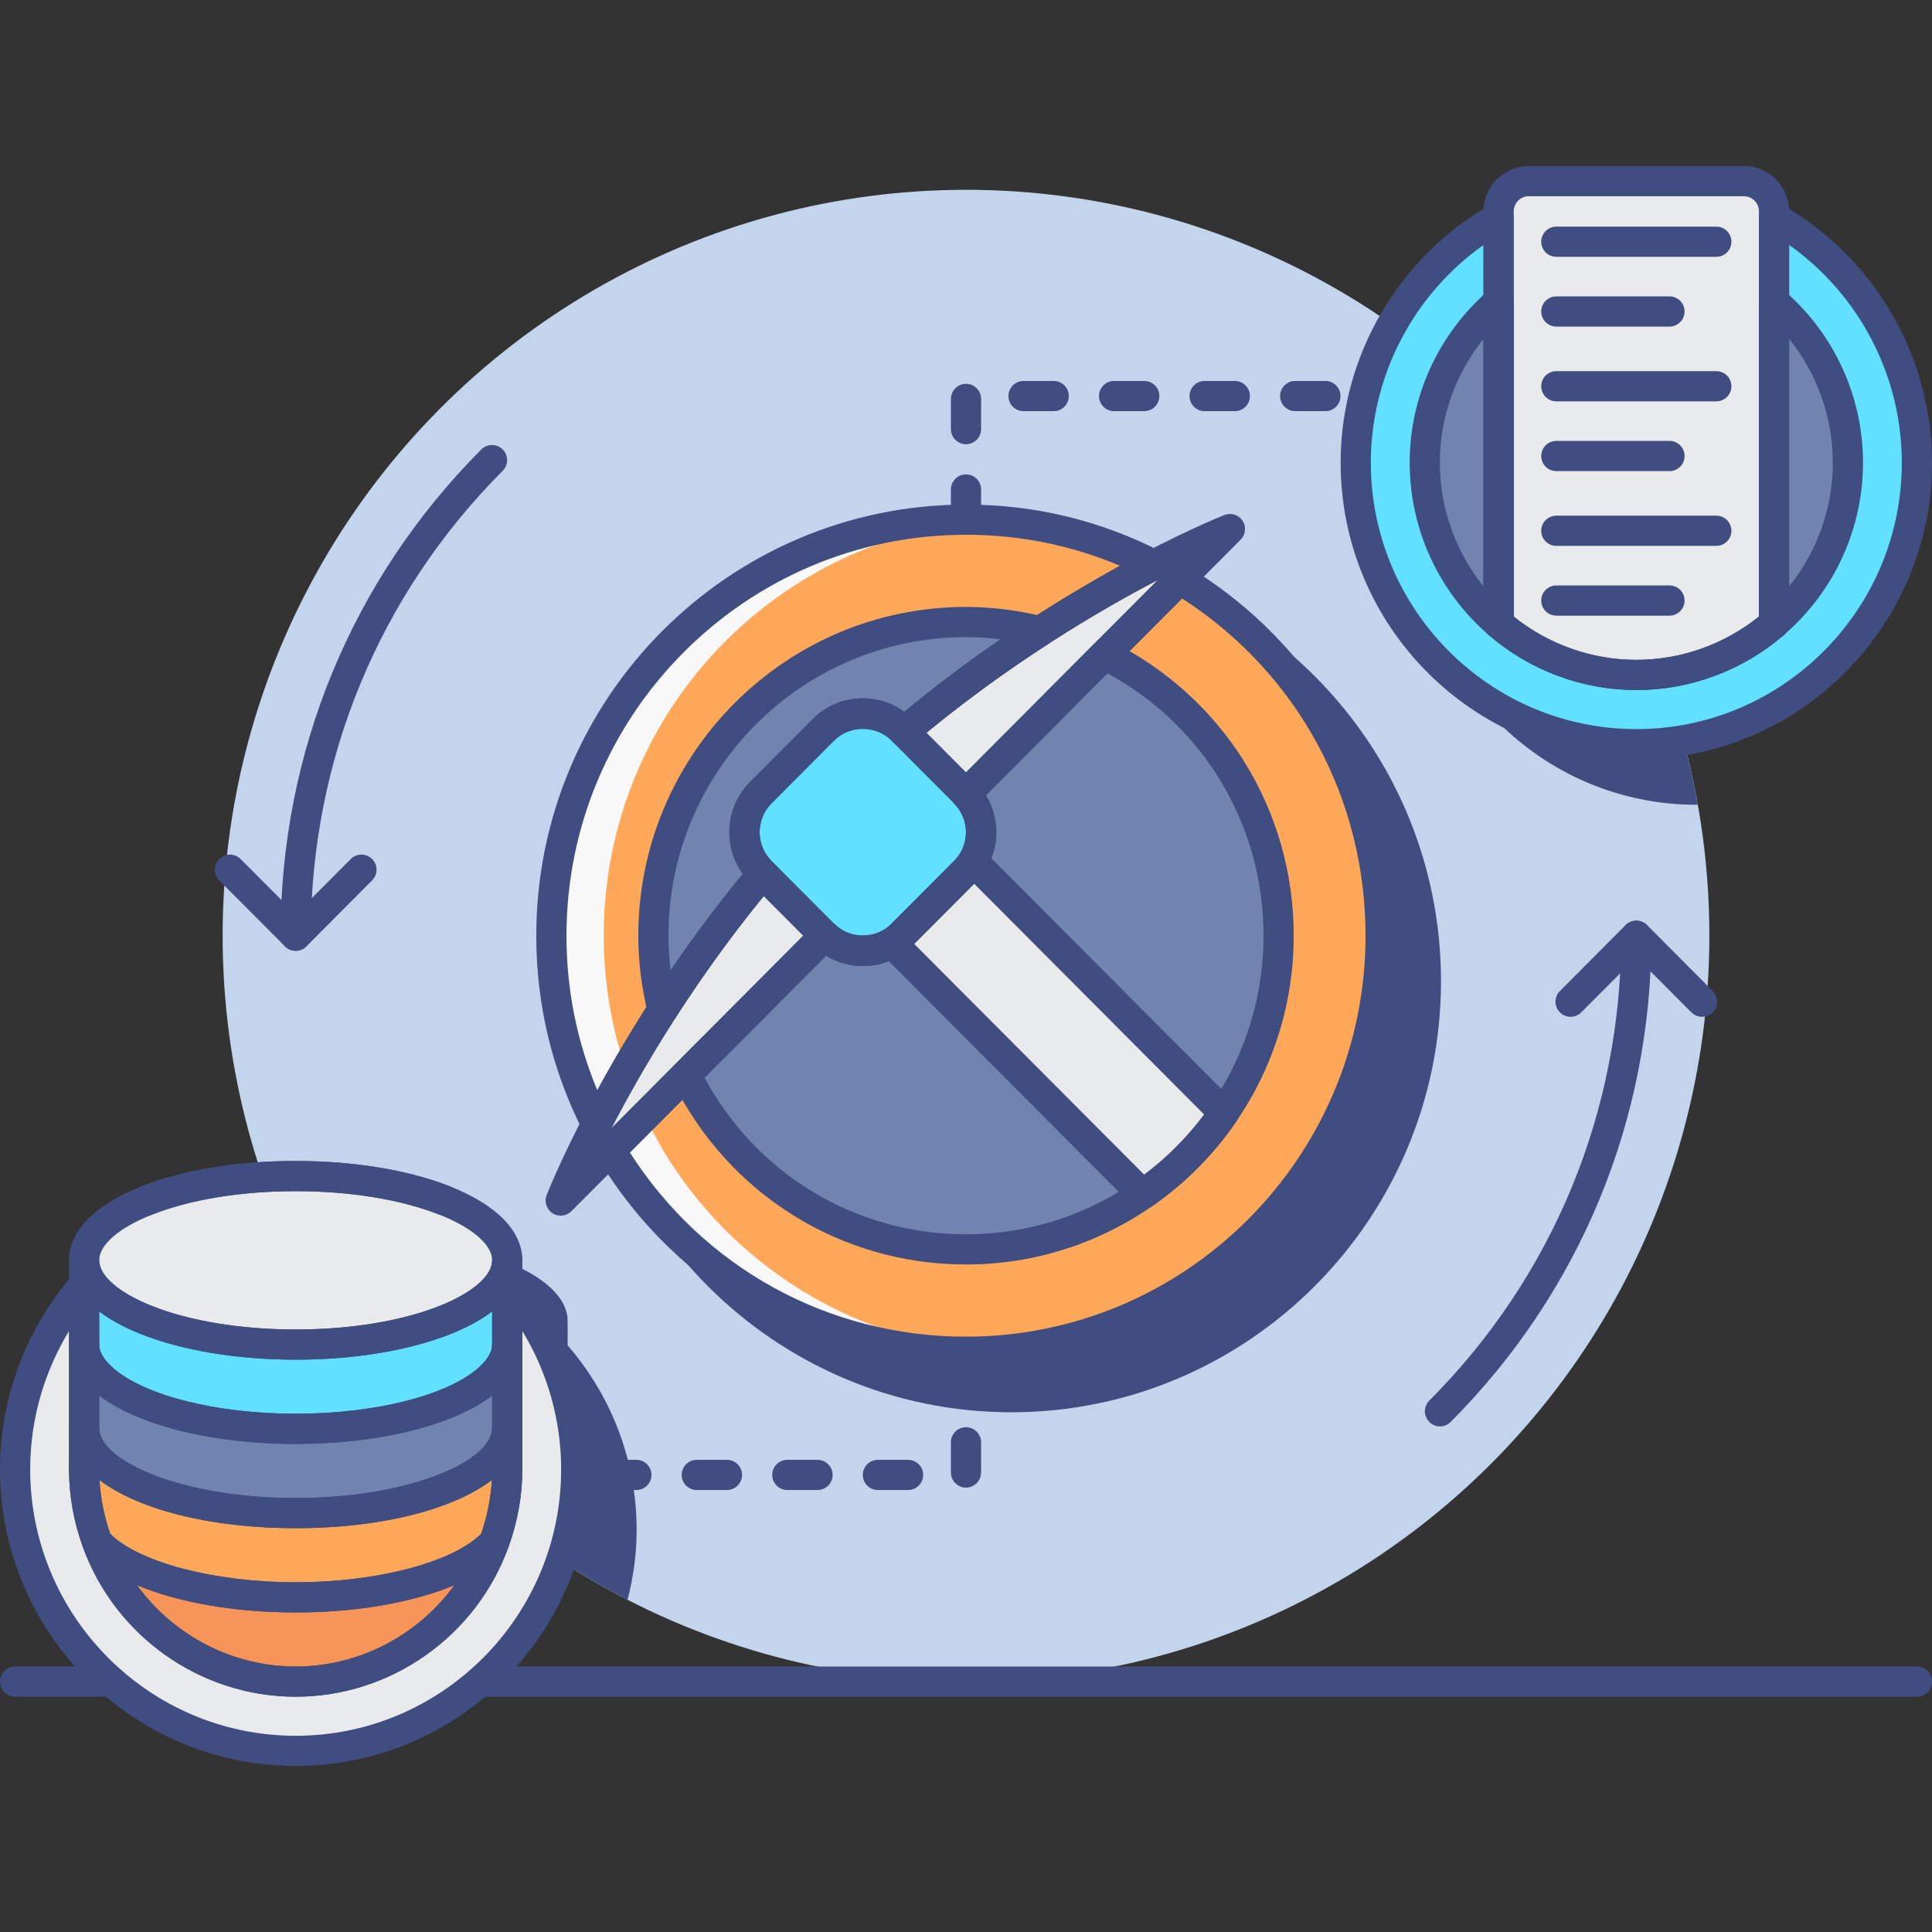 <?xml version="1.0" encoding="utf-8"?>
<!-- Generator: Adobe Illustrator 22.0.0, SVG Export Plug-In . SVG Version: 6.00 Build 0)  -->
<svg version="1.1" id="MARKET_RESEARCH_ICON_SET" xmlns="http://www.w3.org/2000/svg" xmlns:xlink="http://www.w3.org/1999/xlink"
	 x="0px" y="0px" viewBox="0 0 128 128" style="enable-background:new 0 0 128 128;" xml:space="preserve">
<rect x="0" y="0" width="128" height="128" fill="#333333" stroke="none"/>
<style type="text/css">
	.st0{fill:#C2D5EC;}
	.st1{fill:#61E1FF;}
	.st2{fill:#7184AF;}
	.st3{fill:#F8F8F8;}
	.st4{fill:#3F4D81;}
	.st5{fill:#3F4D80;}
	.st6{fill:#E9EAEB;}
	.st7{fill:#F79559;}
	.st8{fill:#FFA85A;}
</style>
<g>
	<g>
		<g>
			<ellipse class="st0" cx="64" cy="61.993" rx="49.25" ry="49.418"/>
		</g>
		<g>
			<path class="st4" d="M37.606,87.514c0-1.542-1.569-2.937-4.105-3.947c-2.536-1.01-6.041-1.635-9.911-1.635
				c-1.582,0-3.098,0.109-4.517,0.302c4.596,10.254,12.57,18.646,22.506,23.755c0.378-1.482,0.6-3.027,0.6-4.628
				c0-4.683-1.732-8.952-4.573-12.227V87.514z"/>
		</g>
		<g>
			<path class="st4" d="M96.571,24.94c-1.733,2.835-2.749,6.157-2.749,9.726c0,10.302,8.323,18.653,18.589,18.653
				c0.023,0,0.044-0.003,0.067-0.003C110.495,42.09,104.742,32.178,96.571,24.94z"/>
		</g>
		<g>
			<ellipse class="st4" cx="67" cy="65.003" rx="27.47" ry="27.564"/>
		</g>
		<g>
			<g>
				<path class="st5" d="M67,93.567c-15.698,0-28.47-12.813-28.47-28.563S51.302,36.44,67,36.44s28.47,12.813,28.47,28.563
					S82.698,93.567,67,93.567z M67,38.44c-14.596,0-26.47,11.917-26.47,26.563S52.404,91.567,67,91.567S93.47,79.65,93.47,65.003
					S81.596,38.44,67,38.44z"/>
			</g>
		</g>
		<g>
			<g>
				<g>
					<g>
						<path class="st8" d="M50.532,57.876l-0.13-0.131c-1.438-1.443-1.438-3.784,0-5.227l4.156-4.17
							c1.438-1.443,3.771-1.443,5.209,0l0.13,0.131c6.223-5.261,12.407-8.903,16.553-11.054C72.711,35.514,68.483,34.43,64,34.43
							c-15.171,0-27.47,12.341-27.47,27.564c0,4.499,1.081,8.741,2.986,12.492C41.66,70.326,45.289,64.121,50.532,57.876z"/>
					</g>
				</g>
				<g>
					<g>
						<path class="st8" d="M50.532,57.876l-0.13-0.131c-1.438-1.443-1.438-3.784,0-5.227l4.156-4.17
							c1.438-1.443,3.771-1.443,5.209,0l0.13,0.131c6.223-5.261,12.407-8.903,16.553-11.054C72.711,35.514,68.483,34.43,64,34.43
							c-15.171,0-27.47,12.341-27.47,27.564c0,4.499,1.081,8.741,2.986,12.492C41.66,70.326,45.289,64.121,50.532,57.876z"/>
					</g>
				</g>
				<g>
					<g>
						<path class="st8" d="M78.17,38.377L63.992,52.604c1.36,1.449,1.343,3.725-0.069,5.142l-4.156,4.17
							c-1.412,1.417-3.681,1.434-5.124,0.069L40.464,76.212C45.273,84.208,54.013,89.557,64,89.557
							c15.171,0,27.47-12.341,27.47-27.564C91.47,51.972,86.14,43.202,78.17,38.377z"/>
					</g>
				</g>
				<g>
					<g>
						<path class="st3" d="M40,61.993c0,3.111,0.52,6.101,1.47,8.9c-0.75,1.314-1.4,2.519-1.95,3.592
							c-1.91-3.753-2.99-7.997-2.99-12.493c0-15.222,12.3-27.564,27.47-27.564c0.6,0,1.2,0.02,1.79,0.06
							C51.39,35.353,40,47.333,40,61.993z"/>
					</g>
				</g>
				<g>
					<g>
						<path class="st3" d="M65.66,89.497c-0.55,0.04-1.1,0.06-1.66,0.06c-9.99,0-18.73-5.348-23.54-13.345l2.26-2.268
							c0.08,0.181,0.17,0.361,0.26,0.542l0.95,1.726C48.45,83.727,56.43,88.895,65.66,89.497z"/>
					</g>
				</g>
			</g>
			<g>
				<g>
					<g>
						<path class="st2" d="M50.532,57.876l-0.13-0.131c-1.438-1.443-1.438-3.784,0-5.227l4.156-4.17
							c1.438-1.443,3.771-1.443,5.209,0l0.13,0.131c3.092-2.614,6.175-4.828,9.004-6.659c-1.574-0.384-3.21-0.61-4.901-0.61
							c-11.439,0-20.712,9.305-20.712,20.783c0,1.698,0.225,3.339,0.608,4.918C45.721,64.073,47.927,60.979,50.532,57.876z"/>
					</g>
				</g>
				<g>
					<g>
						<path class="st2" d="M73.18,43.384l-9.188,9.22c1.36,1.449,1.343,3.725-0.069,5.142l-4.156,4.17
							c-1.412,1.417-3.681,1.434-5.124,0.069l-9.188,9.22C48.841,78.055,55.862,82.776,64,82.776
							c11.439,0,20.712-9.305,20.712-20.783C84.712,53.828,80.008,46.782,73.18,43.384z"/>
					</g>
				</g>
			</g>
			<g>
				<g>
					<path class="st6" d="M75.701,79.136c2.109-1.452,3.936-3.285,5.384-5.402L64.537,57.13l-0.614,0.616l-4.156,4.17l-0.614,0.616
						L75.701,79.136z"/>
				</g>
			</g>
			<g>
				<g>
					<g>
						<path class="st6" d="M54.558,61.916l-4.026-4.039c-9.139,10.884-13.384,21.662-13.384,21.662l17.494-17.554
							C54.615,61.96,54.584,61.942,54.558,61.916z"/>
					</g>
				</g>
				<g>
					<g>
						<path class="st6" d="M59.897,48.479l4.026,4.039c0.026,0.026,0.044,0.058,0.069,0.085L81.486,35.05
							C81.486,35.05,70.744,39.309,59.897,48.479z"/>
					</g>
				</g>
			</g>
			<g>
				<g>
					<path class="st1" d="M63.923,57.746l-4.156,4.17c-1.438,1.443-3.771,1.443-5.209,0l-4.156-4.17
						c-1.438-1.443-1.438-3.784,0-5.227l4.156-4.17c1.438-1.443,3.771-1.443,5.209,0l4.156,4.17
						C65.361,53.962,65.361,56.302,63.923,57.746z"/>
				</g>
			</g>
		</g>
		<g>
			<g>
				<g>
					<path class="st1" d="M117.535,14.412v26.903c-2.453,2.115-5.636,3.402-9.124,3.402c-3.488,0-6.672-1.286-9.124-3.402V14.412
						c-5.646,3.201-9.465,9.269-9.465,16.241c0,10.302,8.323,18.653,18.589,18.653c10.267,0,18.589-8.351,18.589-18.653
						C127,23.681,123.181,17.613,117.535,14.412z"/>
				</g>
			</g>
			<g>
				<g>
					<path class="st2" d="M99.286,19.991c-2.991,2.579-4.892,6.395-4.892,10.662s1.901,8.083,4.892,10.662V19.991z"/>
				</g>
			</g>
			<g>
				<g>
					<path class="st2" d="M117.535,19.991v21.325c-0.27,0.233-0.552,0.451-0.839,0.664c3.47-2.56,5.731-6.673,5.731-11.326
						C122.427,26.385,120.526,22.57,117.535,19.991z"/>
				</g>
			</g>
			<g>
				<g>
					<path class="st6" d="M115.535,12h-14.249c-1.105,0-2,0.898-2,2.007v27.308c2.453,2.115,5.636,3.402,9.124,3.402
						c3.488,0,6.671-1.286,9.124-3.402V14.007C117.535,12.898,116.64,12,115.535,12z"/>
				</g>
			</g>
		</g>
		<g>
			<g>
				<g>
					<g>
						<path class="st7" d="M32.747,102.155c-1.959,2.142-7.103,3.674-13.158,3.674s-11.198-1.532-13.158-3.674
							c1.959,5.396,7.103,9.256,13.158,9.256S30.788,107.551,32.747,102.155z"/>
					</g>
				</g>
				<g>
					<g>
						<path class="st2" d="M32.292,91.431c-2.228,1.908-7.071,3.234-12.703,3.234S9.115,93.339,6.887,91.431
							c-0.835-0.715-1.314-1.508-1.314-2.348v5.582c0,0.259,0.06,0.512,0.146,0.762c0.936,2.721,6.781,4.82,13.871,4.82
							s12.935-2.099,13.871-4.82c0.086-0.25,0.146-0.503,0.146-0.762v-5.582C33.606,89.922,33.127,90.716,32.292,91.431z"/>
					</g>
				</g>
				<g>
					<g>
						<path class="st1" d="M29.53,87.434c-2.539,1.017-6.054,1.648-9.94,1.648s-7.401-0.63-9.94-1.648
							c-2.518-1.009-4.076-2.399-4.076-3.934v5.582c0,0.84,0.479,1.634,1.314,2.348c2.228,1.908,7.071,3.234,12.703,3.234
							s10.474-1.326,12.703-3.234c0.835-0.715,1.314-1.508,1.314-2.348V83.5C33.606,85.035,32.048,86.425,29.53,87.434z"/>
					</g>
				</g>
				<g>
					<g>
						<path class="st8" d="M19.589,100.247c-7.09,0-12.935-2.099-13.871-4.82c-0.086,0.63-0.146,1.267-0.146,1.92
							c0,1.691,0.313,3.306,0.858,4.808c1.959,2.142,7.103,3.674,13.158,3.674s11.198-1.532,13.158-3.674
							c0.546-1.502,0.858-3.117,0.858-4.808c0-0.653-0.06-1.291-0.146-1.92C32.524,98.148,26.679,100.247,19.589,100.247z"/>
					</g>
				</g>
				<g>
					<g>
						<path class="st6" d="M29.5,79.553c-2.536-1.01-6.041-1.635-9.911-1.635c-3.87,0-7.375,0.625-9.911,1.635
							c-2.536,1.01-4.105,2.406-4.105,3.947c0,1.535,1.558,2.925,4.076,3.934c2.539,1.017,6.054,1.648,9.94,1.648
							s7.401-0.63,9.94-1.648c2.518-1.009,4.076-2.399,4.076-3.934C33.606,81.958,32.037,80.563,29.5,79.553z"/>
					</g>
				</g>
			</g>
			<g>
				<g>
					<path class="st6" d="M33.606,85.12v3.962v5.582v2.683c0,1.691-0.313,3.306-0.858,4.808c-1.959,5.396-7.103,9.256-13.158,9.256
						s-11.198-3.86-13.158-9.256c-0.546-1.502-0.858-3.117-0.858-4.808v-2.683v-5.582V85.12C2.732,88.396,1,92.664,1,97.347
						C1,107.649,9.323,116,19.589,116s18.589-8.351,18.589-18.653C38.179,92.664,36.446,88.396,33.606,85.12z"/>
				</g>
			</g>
		</g>
	</g>
	<g>
		<g>
			<g>
				<path class="st5" d="M7.382,112.412H1c-0.552,0-1-0.448-1-1s0.448-1,1-1h6.382c0.552,0,1,0.448,1,1S7.935,112.412,7.382,112.412
					z"/>
			</g>
			<g>
				<path class="st5" d="M127,112.412H31.792c-0.552,0-1-0.448-1-1s0.448-1,1-1H127c0.553,0,1,0.448,1,1
					S127.553,112.412,127,112.412z"/>
			</g>
		</g>
		<g>
			<g>
				<g>
					<path class="st4" d="M57.162,63.998c-1.251,0-2.428-0.489-3.313-1.376l-4.156-4.17c-1.824-1.831-1.824-4.809,0-6.639
						l4.156-4.17c0.885-0.888,2.062-1.376,3.313-1.376s2.428,0.489,3.313,1.376l4.156,4.17c1.824,1.831,1.824,4.809,0,6.639l0,0
						l-4.156,4.17C59.59,63.509,58.414,63.998,57.162,63.998z M57.162,48.266c-0.716,0-1.39,0.28-1.896,0.789l-4.156,4.17
						c-1.048,1.052-1.048,2.763,0,3.815l4.156,4.17c1.013,1.018,2.779,1.018,3.792,0l4.156-4.17c1.048-1.052,1.048-2.763,0-3.815
						l-4.156-4.17C58.552,48.546,57.878,48.266,57.162,48.266z M63.923,57.746h0.01H63.923z"/>
				</g>
			</g>
			<g>
				<g>
					<path class="st4" d="M75.701,80.136c-0.258,0-0.515-0.1-0.708-0.294L58.444,63.238c-0.389-0.39-0.389-1.021,0-1.412
						l5.384-5.402c0.188-0.188,0.442-0.294,0.708-0.294l0,0c0.266,0,0.521,0.106,0.708,0.294l16.548,16.604
						c0.34,0.34,0.389,0.874,0.117,1.271c-1.524,2.228-3.423,4.132-5.642,5.661C76.097,80.078,75.898,80.136,75.701,80.136z
						 M60.564,62.532l15.244,15.295c1.509-1.134,2.84-2.47,3.971-3.986L64.537,58.546L60.564,62.532z"/>
				</g>
			</g>
			<g>
				<g>
					<g>
						<path class="st4" d="M37.148,80.539c-0.189,0-0.379-0.054-0.547-0.163c-0.397-0.26-0.557-0.762-0.383-1.203
							c0.176-0.447,4.41-11.055,13.549-21.939c0.18-0.215,0.443-0.344,0.723-0.356c0.274-0.01,0.553,0.095,0.751,0.293l3.995,4.008
							c0.036,0.029,0.081,0.067,0.101,0.086c0.193,0.186,0.303,0.442,0.306,0.71c0.002,0.268-0.103,0.526-0.292,0.716L37.857,80.245
							C37.664,80.439,37.407,80.539,37.148,80.539z M50.601,59.362c-4.715,5.772-8.054,11.464-10.091,15.388l12.713-12.756
							L50.601,59.362z"/>
					</g>
				</g>
				<g>
					<g>
						<path class="st4" d="M63.992,53.604c-0.003,0-0.005,0-0.008,0c-0.269-0.002-0.525-0.113-0.712-0.306
							c-0.03-0.031-0.091-0.105-0.117-0.14l-3.966-3.972c-0.197-0.198-0.303-0.47-0.291-0.749c0.012-0.279,0.14-0.541,0.354-0.721
							c10.847-9.17,21.421-13.419,21.866-13.596c0.439-0.171,0.942-0.017,1.203,0.38c0.261,0.396,0.208,0.92-0.127,1.256
							L64.701,53.31C64.513,53.498,64.258,53.604,63.992,53.604z M61.377,48.547L64,51.179l12.715-12.758
							C72.801,40.468,67.124,43.819,61.377,48.547z"/>
					</g>
				</g>
			</g>
			<g>
				<g>
					<g>
						<path class="st5" d="M39.516,75.485c-0.001,0-0.002,0-0.003,0c-0.375-0.001-0.719-0.212-0.889-0.547
							c-2.053-4.043-3.094-8.398-3.094-12.945c0-15.75,12.771-28.563,28.47-28.563c4.533,0,8.875,1.045,12.905,3.105
							c0.334,0.171,0.544,0.513,0.545,0.888s-0.207,0.718-0.539,0.891c-4.063,2.109-10.202,5.717-16.368,10.93
							c-0.396,0.336-0.984,0.312-1.353-0.057l-0.131-0.131c-1.016-1.02-2.781-1.019-3.793-0.001l-4.156,4.17
							c-1.048,1.052-1.048,2.763,0,3.815l0.13,0.131c0.365,0.367,0.39,0.952,0.057,1.349c-5.194,6.186-8.791,12.346-10.893,16.424
							C40.233,75.276,39.89,75.485,39.516,75.485z M64,35.43c-14.595,0-26.47,11.917-26.47,26.563c0,3.563,0.688,7,2.046,10.244
							c2.128-3.908,5.321-9.089,9.641-14.343c-1.332-1.834-1.173-4.427,0.476-6.081l4.156-4.17c0.885-0.888,2.062-1.376,3.313-1.376
							c1.003,0,1.958,0.314,2.752,0.896c5.239-4.337,10.406-7.542,14.299-9.676C70.98,36.121,67.554,35.43,64,35.43z"/>
					</g>
				</g>
				<g>
					<g>
						<path class="st5" d="M64,90.557c-10.067,0-19.186-5.17-24.393-13.83c-0.236-0.393-0.175-0.896,0.148-1.221l14.178-14.226
							c0.382-0.385,1.001-0.393,1.396-0.021c1.062,1.005,2.7,0.983,3.729-0.049l4.156-4.17c1.031-1.035,1.053-2.683,0.049-3.751
							c-0.369-0.393-0.36-1.008,0.021-1.391l14.178-14.226c0.324-0.328,0.833-0.388,1.226-0.149
							c8.63,5.224,13.782,14.373,13.782,24.471C92.47,77.743,79.698,90.557,64,90.557z M41.731,76.357
							c4.902,7.654,13.169,12.2,22.269,12.2c14.596,0,26.47-11.917,26.47-26.563c0-9.131-4.528-17.426-12.154-22.345L65.313,52.694
							c1.114,1.815,0.88,4.189-0.682,5.757l-4.156,4.17c-1.564,1.568-3.931,1.804-5.741,0.689L41.731,76.357z"/>
					</g>
				</g>
			</g>
			<g>
				<g>
					<g>
						<path class="st5" d="M43.896,67.911c-0.055,0-0.11-0.004-0.166-0.014c-0.395-0.066-0.711-0.362-0.806-0.75
							c-0.422-1.741-0.636-3.475-0.636-5.154c0-12.011,9.74-21.783,21.712-21.783c1.675,0,3.403,0.215,5.139,0.638
							c0.388,0.095,0.683,0.411,0.749,0.805c0.066,0.394-0.107,0.789-0.443,1.006c-3.154,2.042-6.149,4.257-8.901,6.583
							c-0.396,0.336-0.984,0.312-1.353-0.057l-0.131-0.131c-1.016-1.02-2.781-1.019-3.793-0.001l-4.156,4.17
							c-1.048,1.052-1.048,2.763,0,3.815l0.13,0.131c0.365,0.367,0.39,0.952,0.057,1.349c-2.316,2.759-4.524,5.764-6.561,8.933
							C44.551,67.741,44.232,67.911,43.896,67.911z M64,42.21c-10.87,0-19.712,8.875-19.712,19.783c0,0.754,0.048,1.522,0.144,2.298
							c1.522-2.234,3.125-4.376,4.787-6.397c-1.332-1.834-1.173-4.427,0.476-6.081l4.156-4.17c0.885-0.888,2.062-1.376,3.313-1.376
							c1.003,0,1.958,0.314,2.752,0.896c2.017-1.67,4.154-3.279,6.381-4.807C65.521,42.259,64.753,42.21,64,42.21z"/>
					</g>
				</g>
				<g>
					<g>
						<path class="st5" d="M64,83.776c-8.294,0-15.744-4.647-19.442-12.128c-0.19-0.384-0.114-0.846,0.188-1.149l9.188-9.219
							c0.382-0.385,1.001-0.393,1.396-0.021c1.062,1.005,2.7,0.983,3.729-0.049l4.156-4.17c1.031-1.035,1.053-2.683,0.049-3.751
							c-0.369-0.393-0.36-1.008,0.021-1.391l9.189-9.22c0.304-0.304,0.77-0.381,1.153-0.189c7.455,3.71,12.086,11.185,12.086,19.504
							C85.712,74.004,75.972,83.776,64,83.776z M46.677,71.394C50.135,77.816,56.709,81.776,64,81.776
							c10.869,0,19.712-8.875,19.712-19.783c0-7.317-3.943-13.913-10.341-17.384l-8.058,8.085c1.114,1.815,0.88,4.189-0.682,5.757
							l-4.156,4.17c-1.563,1.568-3.93,1.805-5.741,0.689L46.677,71.394z"/>
					</g>
				</g>
			</g>
		</g>
		<g>
			<g>
				<g>
					<path class="st5" d="M108.41,50.306c-10.802,0-19.589-8.816-19.589-19.653c0-7.067,3.821-13.624,9.972-17.111
						c0.311-0.175,0.689-0.173,0.996,0.006c0.308,0.179,0.497,0.508,0.497,0.864v26.435c2.307,1.854,5.174,2.87,8.124,2.87
						c2.951,0,5.818-1.016,8.125-2.87V14.412c0-0.356,0.189-0.685,0.497-0.864c0.308-0.179,0.686-0.181,0.996-0.006
						c6.15,3.487,9.972,10.043,9.972,17.111C128,41.489,119.212,50.306,108.41,50.306z M98.286,16.23
						c-4.644,3.289-7.465,8.667-7.465,14.422c0,9.734,7.891,17.653,17.589,17.653c9.699,0,17.59-7.919,17.59-17.653
						c0-5.755-2.821-11.133-7.465-14.422v25.085c0,0.291-0.127,0.567-0.347,0.757c-2.726,2.35-6.198,3.645-9.778,3.645
						c-3.579,0-7.052-1.294-9.777-3.645c-0.22-0.19-0.347-0.466-0.347-0.757V16.23z M117.535,41.315h0.01H117.535z"/>
				</g>
			</g>
			<g>
				<g>
					<g>
						<path class="st5" d="M99.286,42.315c-0.235,0-0.468-0.083-0.653-0.243c-3.329-2.872-5.238-7.034-5.238-11.42
							s1.909-8.548,5.238-11.419c0.298-0.256,0.716-0.314,1.069-0.152c0.356,0.163,0.584,0.518,0.584,0.909v21.325
							c0,0.391-0.228,0.746-0.584,0.909C99.569,42.286,99.428,42.315,99.286,42.315z M98.286,22.458
							c-1.857,2.307-2.892,5.191-2.892,8.195s1.034,5.888,2.892,8.196V22.458z"/>
					</g>
				</g>
				<g>
					<g>
						<path class="st5" d="M117.53,42.313c-0.142,0-0.284-0.03-0.417-0.091c-0.355-0.163-0.583-0.518-0.583-0.909V19.99
							c0-0.391,0.228-0.746,0.583-0.909c0.353-0.163,0.772-0.104,1.068,0.15c3.335,2.866,5.248,7.03,5.248,11.424
							c0,4.387-1.913,8.548-5.247,11.415C117.997,42.23,117.765,42.313,117.53,42.313z M118.53,22.451v16.401
							c1.863-2.305,2.899-5.189,2.899-8.196C121.43,27.645,120.394,24.757,118.53,22.451z"/>
					</g>
				</g>
			</g>
			<g>
				<g>
					<g>
						<path class="st5" d="M108.41,45.717c-3.579,0-7.052-1.294-9.777-3.645c-0.22-0.19-0.347-0.466-0.347-0.757V14.007
							c0-1.658,1.346-3.007,3-3.007h14.249c1.654,0,3,1.349,3,3.007v27.309c0,0.291-0.127,0.567-0.347,0.757
							C115.463,44.423,111.99,45.717,108.41,45.717z M100.286,40.847c2.307,1.854,5.174,2.87,8.124,2.87
							c2.951,0,5.818-1.016,8.125-2.87v-26.84c0-0.555-0.448-1.007-1-1.007h-14.249c-0.552,0-1,0.452-1,1.007V40.847z
							 M117.535,41.315h0.01H117.535z"/>
					</g>
				</g>
				<g>
					<g>
						<g>
							<g>
								<path class="st5" d="M113.711,36.165H103.11c-0.553,0-1-0.448-1-1s0.447-1,1-1h10.601c0.553,0,1,0.448,1,1
									S114.264,36.165,113.711,36.165z"/>
							</g>
						</g>
						<g>
							<g>
								<path class="st5" d="M110.609,40.788h-7.499c-0.553,0-1-0.448-1-1s0.447-1,1-1h7.499c0.553,0,1,0.448,1,1
									S111.162,40.788,110.609,40.788z"/>
							</g>
						</g>
					</g>
					<g>
						<g>
							<g>
								<path class="st5" d="M113.711,17.014H103.11c-0.553,0-1-0.448-1-1s0.447-1,1-1h10.601c0.553,0,1,0.448,1,1
									S114.264,17.014,113.711,17.014z"/>
							</g>
						</g>
						<g>
							<g>
								<path class="st5" d="M110.609,21.637h-7.499c-0.553,0-1-0.448-1-1s0.447-1,1-1h7.499c0.553,0,1,0.448,1,1
									S111.162,21.637,110.609,21.637z"/>
							</g>
						</g>
					</g>
					<g>
						<g>
							<g>
								<path class="st5" d="M113.711,26.589H103.11c-0.553,0-1-0.448-1-1s0.447-1,1-1h10.601c0.553,0,1,0.448,1,1
									S114.264,26.589,113.711,26.589z"/>
							</g>
						</g>
						<g>
							<g>
								<path class="st5" d="M110.609,31.212h-7.499c-0.553,0-1-0.448-1-1s0.447-1,1-1h7.499c0.553,0,1,0.448,1,1
									S111.162,31.212,110.609,31.212z"/>
							</g>
						</g>
					</g>
				</g>
			</g>
		</g>
		<g>
			<g>
				<g>
					<g>
						<path class="st5" d="M5.573,98.347c-0.552,0-1-0.448-1-1v-2.683c0-0.552,0.448-1,1-1s1,0.448,1,1
							c0,0.117,0.029,0.256,0.091,0.437c0.051,0.148,0.066,0.306,0.045,0.46c-0.093,0.681-0.136,1.249-0.136,1.785
							C6.573,97.899,6.125,98.347,5.573,98.347z"/>
					</g>
				</g>
				<g>
					<g>
						<path class="st5" d="M29.5,80.553c-0.123,0-0.248-0.023-0.37-0.071c-0.002-0.001-0.006-0.002-0.008-0.003
							c-0.017-0.007-0.034-0.014-0.051-0.021c-2.525-0.993-5.889-1.54-9.481-1.54s-6.956,0.547-9.481,1.54
							c-0.017,0.007-0.034,0.014-0.051,0.021c-0.002,0.001-0.006,0.002-0.008,0.003c-0.513,0.205-1.094-0.046-1.299-0.559
							c-0.048-0.122-0.071-0.247-0.071-0.37c0-0.397,0.239-0.773,0.63-0.93c0.013-0.005,0.025-0.01,0.038-0.015
							c2.758-1.09,6.394-1.691,10.243-1.691s7.485,0.601,10.243,1.691c0.013,0.005,0.025,0.01,0.038,0.015
							c0.392,0.156,0.63,0.532,0.63,0.93c0,0.123-0.023,0.248-0.071,0.37C30.273,80.314,29.897,80.553,29.5,80.553z"/>
					</g>
				</g>
				<g>
					<g>
						<path class="st5" d="M33.605,98.347c-0.552,0-1-0.448-1-1c0-0.537-0.043-1.104-0.136-1.785
							c-0.021-0.155-0.006-0.312,0.045-0.46c0.062-0.181,0.091-0.32,0.091-0.437c0-0.552,0.448-1,1-1s1,0.448,1,1v2.683
							C34.605,97.899,34.158,98.347,33.605,98.347z"/>
					</g>
				</g>
				<g>
					<g>
						<path class="st5" d="M19.589,112.412c-6.279,0-11.945-3.984-14.098-9.915c-0.163-0.449,0.014-0.95,0.422-1.197
							c0.407-0.248,0.934-0.171,1.256,0.181c1.804,1.972,6.911,3.349,12.42,3.349s10.616-1.377,12.42-3.349
							c0.321-0.352,0.848-0.428,1.256-0.181c0.408,0.247,0.584,0.748,0.422,1.197C31.534,108.427,25.869,112.412,19.589,112.412z
							 M9.073,105.02c2.41,3.321,6.304,5.392,10.516,5.392s8.106-2.071,10.516-5.392c-2.722,1.141-6.456,1.81-10.516,1.81
							S11.795,106.16,9.073,105.02z"/>
					</g>
				</g>
				<g>
					<g>
						<path class="st5" d="M19.589,101.247c-7.611,0-13.704-2.26-14.816-5.495c-0.136-0.396-0.2-0.742-0.2-1.087v-5.583
							c0-0.552,0.448-1,1-1s1,0.448,1,1c0,0.631,0.524,1.212,0.964,1.589c2.124,1.818,6.854,2.993,12.052,2.993
							s9.929-1.175,12.052-2.993l0,0c0.439-0.377,0.964-0.958,0.964-1.589c0-0.552,0.448-1,1-1s1,0.448,1,1v5.583
							c0,0.345-0.063,0.691-0.2,1.087C33.293,98.987,27.201,101.247,19.589,101.247z M6.573,92.462v2.203
							c0,0.117,0.029,0.256,0.091,0.437c0.685,1.994,5.821,4.145,12.925,4.145s12.24-2.151,12.925-4.145
							c0.062-0.181,0.091-0.32,0.091-0.437v-2.203c-2.606,1.983-7.528,3.203-13.016,3.203S9.18,94.445,6.573,92.462z M32.292,91.431
							h0.01H32.292z"/>
					</g>
				</g>
				<g>
					<g>
						<path class="st5" d="M19.589,95.665c-5.734,0-10.851-1.332-13.353-3.475c-1.375-1.177-1.663-2.34-1.663-3.108V83.5
							c0-0.552,0.448-1,1-1s1,0.448,1,1c0,1.017,1.289,2.141,3.448,3.006c2.537,1.016,5.935,1.576,9.568,1.576
							s7.032-0.56,9.568-1.576l0,0c2.159-0.865,3.448-1.989,3.448-3.006c0-0.552,0.448-1,1-1s1,0.448,1,1v5.582
							c0,0.768-0.289,1.931-1.663,3.108C30.44,94.333,25.324,95.665,19.589,95.665z M6.573,86.887v2.195
							c0,0.631,0.524,1.212,0.964,1.589c2.124,1.818,6.854,2.993,12.052,2.993s9.929-1.175,12.052-2.993
							c0.439-0.377,0.964-0.958,0.964-1.589v-2.195c-0.72,0.547-1.626,1.043-2.704,1.476l0,0c-2.768,1.109-6.43,1.719-10.312,1.719
							s-7.545-0.61-10.312-1.719C8.199,87.931,7.293,87.434,6.573,86.887z M29.53,87.435h0.01H29.53z"/>
					</g>
				</g>
				<g>
					<g>
						<path class="st5" d="M19.589,106.829c-6.219,0-11.673-1.57-13.896-3.999c-0.089-0.097-0.157-0.21-0.202-0.333
							c-0.609-1.677-0.918-3.41-0.918-5.149c0-0.629,0.049-1.283,0.155-2.056c0.062-0.459,0.432-0.815,0.893-0.86
							c0.476-0.044,0.893,0.232,1.043,0.67c0.685,1.994,5.821,4.145,12.925,4.145s12.24-2.151,12.925-4.145
							c0.151-0.438,0.576-0.716,1.043-0.67c0.461,0.045,0.831,0.401,0.893,0.86c0.105,0.773,0.155,1.426,0.155,2.056
							c0,1.74-0.309,3.472-0.918,5.149c-0.045,0.124-0.113,0.237-0.202,0.333C31.263,105.259,25.809,106.829,19.589,106.829z
							 M7.302,101.619c1.911,1.897,6.908,3.21,12.287,3.21s10.376-1.313,12.287-3.21c0.404-1.167,0.642-2.361,0.709-3.561
							c-2.567,1.953-7.366,3.189-12.996,3.189S9.16,100.01,6.593,98.058C6.661,99.258,6.898,100.452,7.302,101.619z"/>
					</g>
				</g>
				<g>
					<g>
						<path class="st5" d="M19.589,90.082c-3.882,0-7.545-0.61-10.312-1.719C6.244,87.147,4.573,85.42,4.573,83.5
							c0-1.928,1.682-3.66,4.735-4.876c2.762-1.1,6.413-1.706,10.281-1.706s7.519,0.606,10.281,1.706
							c3.053,1.216,4.735,2.948,4.735,4.876c0,1.92-1.67,3.647-4.704,4.863C27.134,89.472,23.472,90.082,19.589,90.082z
							 M19.589,78.918c-3.621,0-7.009,0.555-9.541,1.564c-2.176,0.866-3.475,1.995-3.475,3.018c0,1.017,1.289,2.141,3.448,3.006
							c2.537,1.016,5.935,1.576,9.568,1.576s7.032-0.56,9.568-1.576c2.159-0.865,3.448-1.989,3.448-3.006
							c0-1.023-1.299-2.152-3.475-3.018C26.599,79.473,23.21,78.918,19.589,78.918z"/>
					</g>
				</g>
			</g>
			<g>
				<g>
					<path class="st5" d="M19.589,117C8.788,117,0,108.184,0,97.347c0-4.725,1.711-9.3,4.818-12.882
						c0.273-0.316,0.712-0.429,1.105-0.282c0.391,0.146,0.65,0.52,0.65,0.937v12.227c0,1.506,0.269,3.009,0.798,4.467
						c1.867,5.143,6.777,8.598,12.218,8.598s10.351-3.455,12.218-8.598c0.53-1.458,0.798-2.961,0.798-4.467V85.12
						c0-0.417,0.259-0.791,0.65-0.937c0.389-0.146,0.831-0.034,1.105,0.282c3.107,3.582,4.818,8.157,4.818,12.882
						C39.179,108.184,30.391,117,19.589,117z M4.573,88.18C2.9,90.931,2,94.1,2,97.347C2,107.081,9.891,115,19.589,115
						s17.589-7.919,17.589-17.653c0-3.247-0.9-6.416-2.573-9.167v9.167c0,1.74-0.309,3.472-0.918,5.149
						c-2.153,5.931-7.818,9.915-14.098,9.915s-11.945-3.984-14.098-9.915c-0.609-1.677-0.918-3.41-0.918-5.149V88.18z"/>
				</g>
			</g>
		</g>
		<g>
			<path class="st5" d="M60.162,98.718h-2c-0.552,0-1-0.448-1-1s0.448-1,1-1h2c0.552,0,1,0.448,1,1S60.714,98.718,60.162,98.718z
				 M54.162,98.718h-2c-0.552,0-1-0.448-1-1s0.448-1,1-1h2c0.552,0,1,0.448,1,1S54.714,98.718,54.162,98.718z M48.162,98.718h-2
				c-0.552,0-1-0.448-1-1s0.448-1,1-1h2c0.552,0,1,0.448,1,1S48.714,98.718,48.162,98.718z M42.162,98.718h-2c-0.552,0-1-0.448-1-1
				s0.448-1,1-1h2c0.552,0,1,0.448,1,1S42.714,98.718,42.162,98.718z M64,98.557c-0.552,0-1-0.448-1-1v-2c0-0.552,0.448-1,1-1
				s1,0.448,1,1v2C65,98.109,64.552,98.557,64,98.557z M64,92.557c-0.552,0-1-0.448-1-1v-2c0-0.552,0.448-1,1-1s1,0.448,1,1v2
				C65,92.109,64.552,92.557,64,92.557z"/>
		</g>
		<g>
			<path class="st5" d="M64,35.43c-0.552,0-1-0.448-1-1v-2c0-0.552,0.448-1,1-1s1,0.448,1,1v2C65,34.982,64.552,35.43,64,35.43z
				 M64,29.43c-0.552,0-1-0.448-1-1v-2c0-0.552,0.448-1,1-1s1,0.448,1,1v2C65,28.982,64.552,29.43,64,29.43z M87.81,27.24h-2
				c-0.553,0-1-0.448-1-1s0.447-1,1-1h2c0.553,0,1,0.448,1,1S88.362,27.24,87.81,27.24z M81.81,27.24h-2c-0.553,0-1-0.448-1-1
				s0.447-1,1-1h2c0.553,0,1,0.448,1,1S82.362,27.24,81.81,27.24z M75.81,27.24h-1.999c-0.553,0-1-0.448-1-1s0.447-1,1-1h1.999
				c0.553,0,1,0.448,1,1S76.362,27.24,75.81,27.24z M69.811,27.24h-2c-0.553,0-1-0.448-1-1s0.447-1,1-1h2c0.553,0,1,0.448,1,1
				S70.363,27.24,69.811,27.24z"/>
		</g>
		<g>
			<path class="st5" d="M95.403,94.503c-0.255,0-0.511-0.097-0.706-0.292c-0.391-0.39-0.393-1.023-0.002-1.415
				c8.2-8.228,12.716-19.168,12.715-30.804c0-0.552,0.447-1,1-1c0.552,0,1,0.448,1,1c0.001,12.169-4.722,23.61-13.299,32.216
				C95.916,94.405,95.66,94.503,95.403,94.503z"/>
		</g>
		<g>
			<path class="st5" d="M19.589,62.993c-0.552,0-1-0.448-1-1c0-12.169,4.723-23.611,13.299-32.216
				c0.391-0.391,1.023-0.393,1.415-0.002c0.391,0.39,0.392,1.023,0.002,1.415c-8.2,8.228-12.716,19.167-12.716,30.804
				C20.589,62.545,20.142,62.993,19.589,62.993z"/>
		</g>
		<g>
			<path class="st5" d="M104.055,67.365c-0.255,0-0.511-0.097-0.706-0.292c-0.391-0.39-0.393-1.023-0.002-1.414l4.355-4.372
				c0.375-0.377,1.041-0.376,1.416,0l4.356,4.372c0.391,0.392,0.389,1.024-0.002,1.415c-0.393,0.39-1.025,0.387-1.414-0.002
				l-3.648-3.661l-3.647,3.66C104.567,67.267,104.312,67.365,104.055,67.365z"/>
		</g>
		<g>
			<path class="st5" d="M19.589,62.993c-0.266,0-0.521-0.106-0.708-0.294l-4.356-4.372c-0.39-0.392-0.389-1.024,0.002-1.415
				c0.391-0.39,1.024-0.388,1.415,0.002l3.648,3.661l3.648-3.661c0.39-0.391,1.023-0.393,1.415-0.002
				c0.391,0.39,0.392,1.023,0.002,1.415l-4.356,4.372C20.11,62.887,19.855,62.993,19.589,62.993z"/>
		</g>
	</g>
</g>
</svg>
